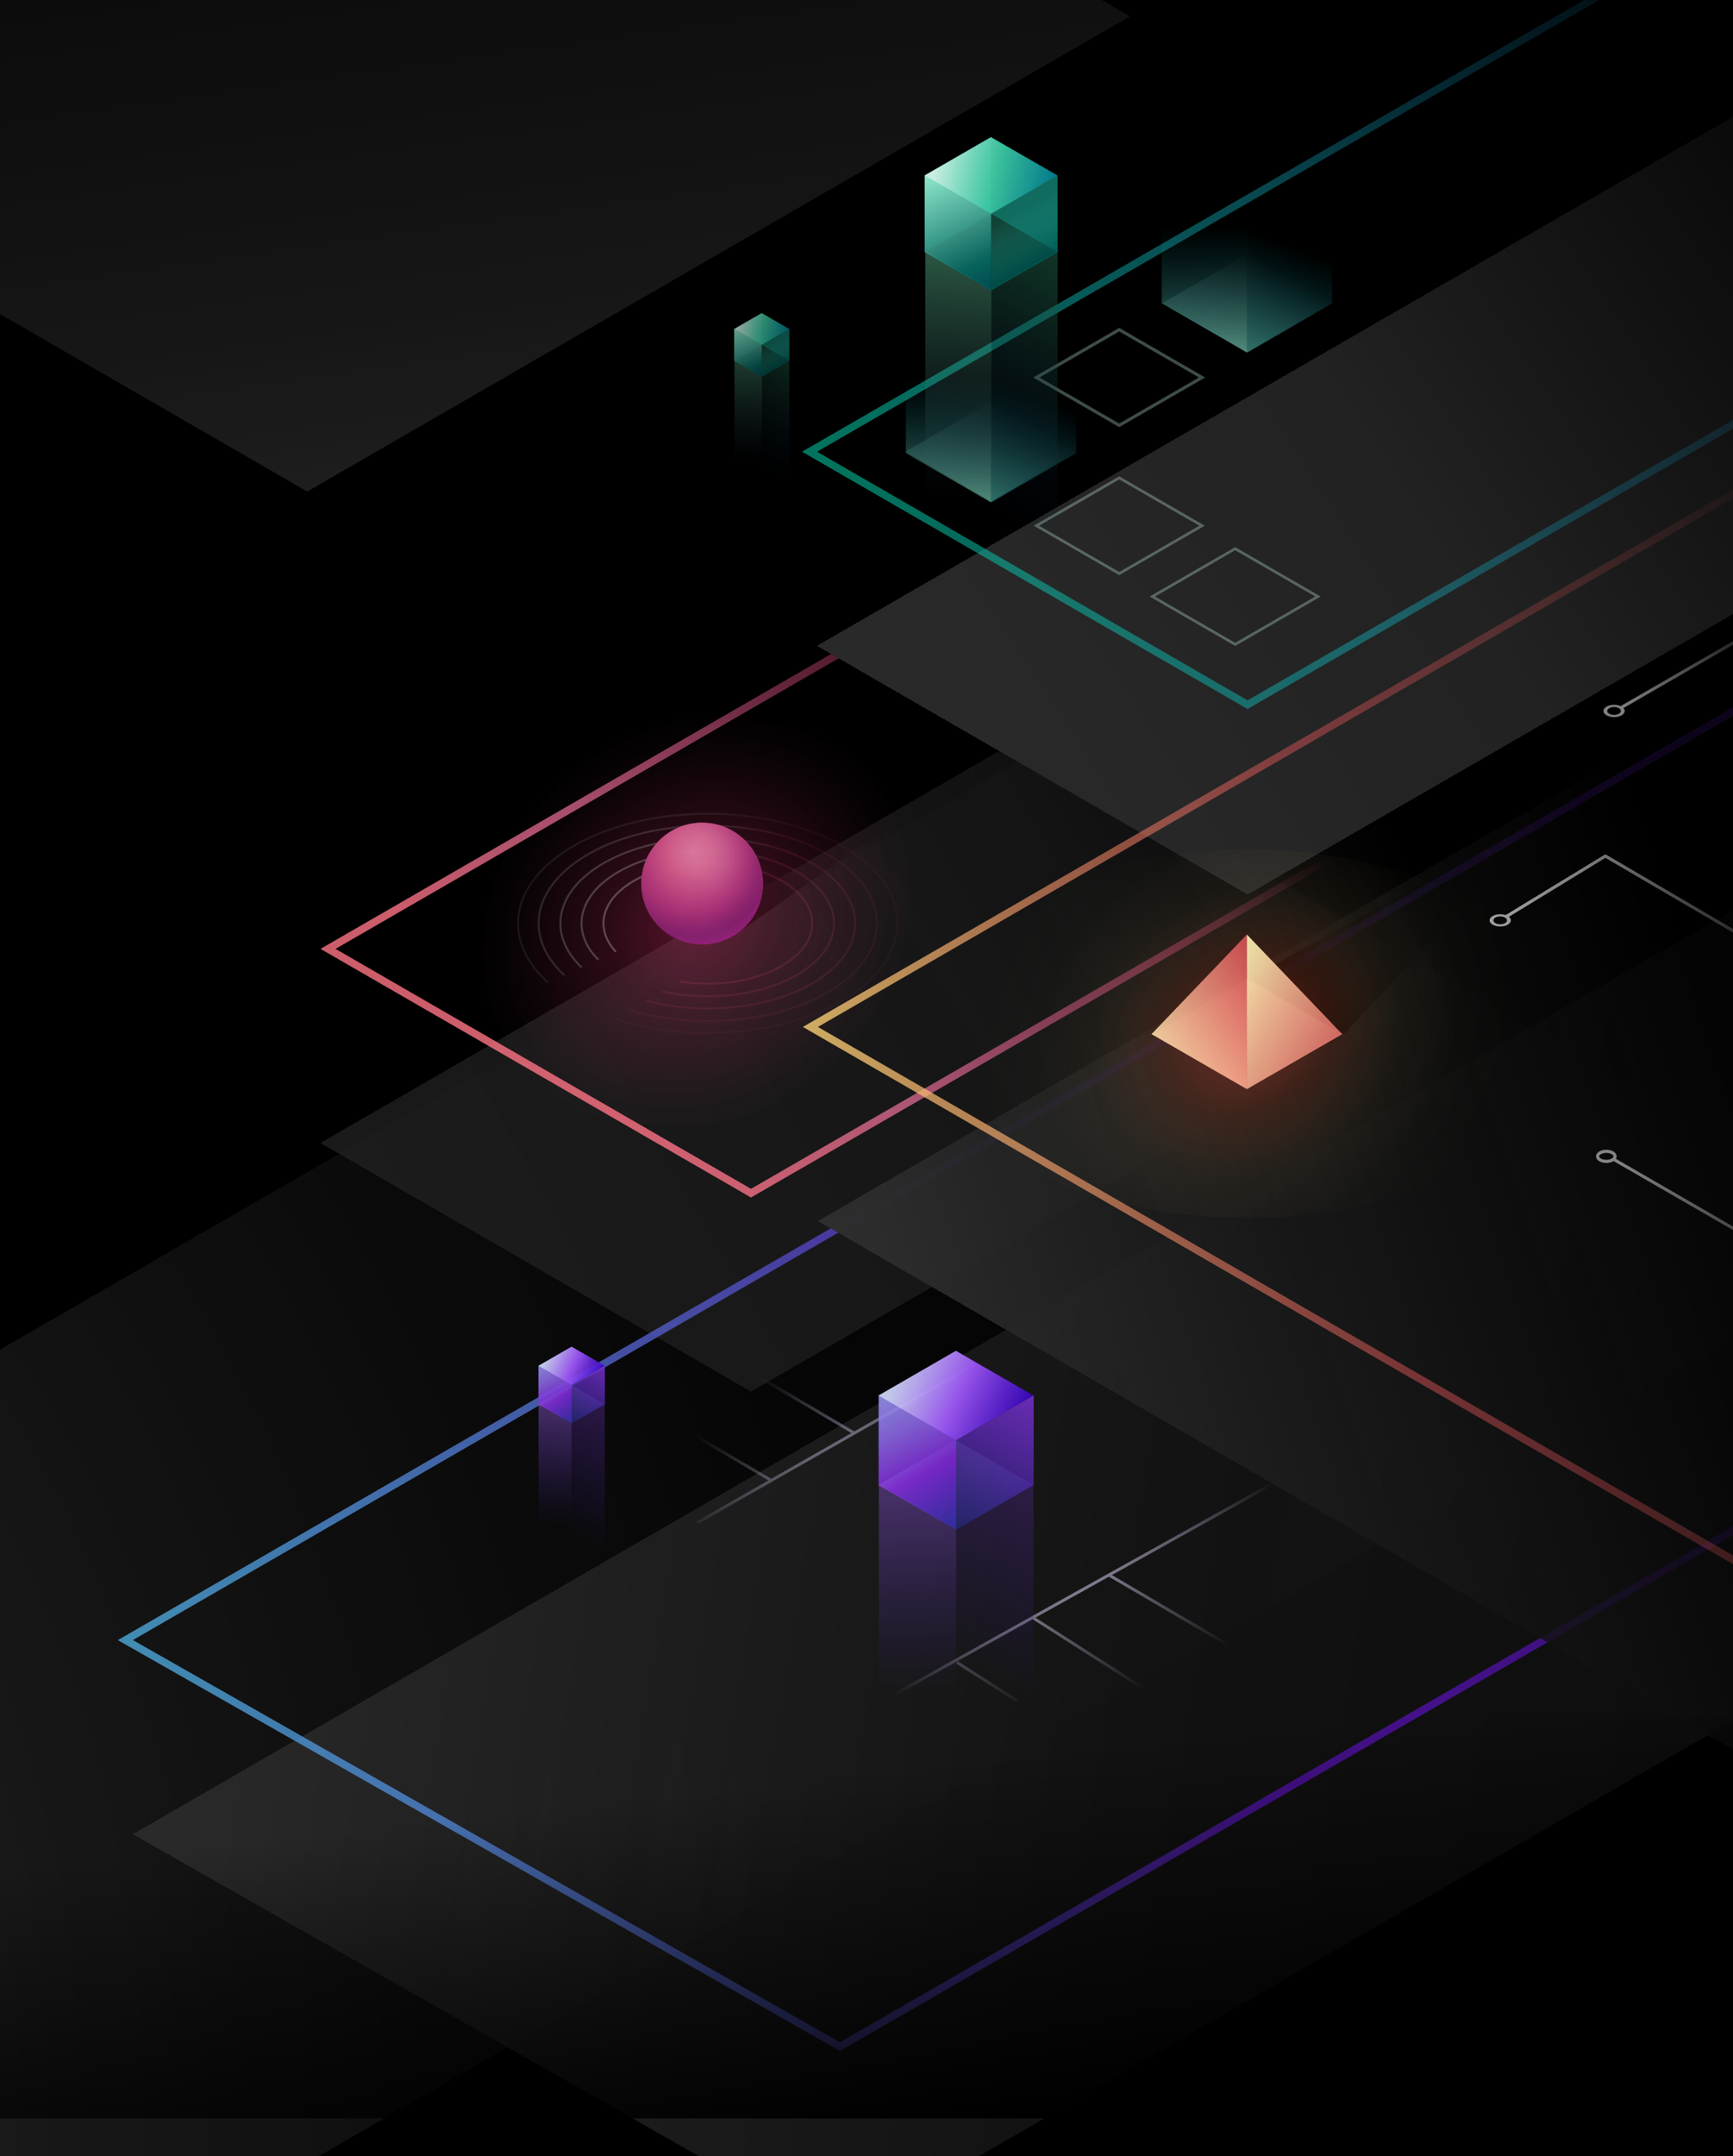 <svg width="320" height="398" viewBox="0 0 320 398" fill="none" xmlns="http://www.w3.org/2000/svg">
<g clip-path="url(#clip0_6989_26602)">
<rect width="320" height="398" fill="black"/>
<g clip-path="url(#clip1_6989_26602)">
<rect width="525.843" height="428" transform="translate(-158)" fill="black"/>
<g opacity="0.8" filter="url(#filter0_b_6989_26602)">
<path d="M192.984 137.695L351.343 229.123L18.423 421.335L-139.936 329.906L192.984 137.695Z" fill="url(#paint0_radial_6989_26602)"/>
</g>
<g filter="url(#filter1_d_6989_26602)">
<path d="M282.901 45.987L59.18 175.142L138.672 221.033L362.394 91.878L282.901 45.987Z" fill="url(#paint1_linear_6989_26602)" shape-rendering="crispEdges"/>
</g>
<path d="M361.005 91.878L138.672 220.231L60.569 175.142L282.901 46.789L361.005 91.878Z" stroke="url(#paint2_linear_6989_26602)" stroke-opacity="0.8" stroke-width="1.389"/>
<g filter="url(#filter2_f_6989_26602)">
<path d="M135.849 172.436L175.05 144.74L155.897 146.533C145.81 150.822 119.098 162.778 119.098 162.778L135.849 172.436Z" fill="url(#paint3_linear_6989_26602)"/>
</g>
<g opacity="0.9">
<ellipse rx="15.08" ry="15.107" transform="matrix(-0.866 -0.5 -0.866 0.5 128.74 170.288)" fill="url(#paint4_radial_6989_26602)"/>
<path d="M82.719 143.716C57.256 158.417 57.219 182.231 82.637 196.906C108.055 211.581 149.302 211.56 174.765 196.859C200.227 182.158 200.264 158.344 174.846 143.669C149.428 128.994 108.182 129.015 82.719 143.716Z" fill="url(#paint5_radial_6989_26602)" fill-opacity="0.6"/>
<path opacity="0.2" fill-rule="evenodd" clip-rule="evenodd" d="M155.557 155.974C148.683 152.005 139.683 150.026 130.695 150.026C121.706 150.026 112.708 152.005 105.833 155.974C98.959 159.942 95.481 165.168 95.481 170.432C95.481 174.276 97.334 178.1 101.011 181.428C101.066 181.477 101.145 181.49 101.211 181.459C101.331 181.404 101.355 181.244 101.257 181.156C97.639 177.881 95.846 174.146 95.846 170.432C95.846 165.346 99.209 160.222 106.014 156.292C112.82 152.363 121.752 150.393 130.693 150.393C139.634 150.393 148.566 152.363 155.371 156.292C162.177 160.222 165.54 165.346 165.54 170.432C165.54 175.518 162.179 180.643 155.371 184.573C148.566 188.502 139.634 190.471 130.693 190.471C124.82 190.471 118.954 189.622 113.689 187.926L113.259 188.173C118.647 189.951 124.672 190.839 130.693 190.839C139.682 190.839 148.679 188.86 155.555 184.891C162.429 180.922 165.907 175.697 165.907 170.432C165.907 165.168 162.429 159.941 155.555 155.974H155.557Z" fill="url(#paint6_linear_6989_26602)"/>
<path opacity="0.35" fill-rule="evenodd" clip-rule="evenodd" d="M104.199 180.092C104.131 180.123 104.05 180.11 103.995 180.059C100.853 177.134 99.268 173.793 99.268 170.432C99.268 165.729 102.377 161.062 108.51 157.521C114.645 153.978 122.673 152.214 130.691 152.214C138.71 152.214 146.739 153.98 152.875 157.521C159.008 161.062 162.117 165.729 162.117 170.432C162.117 175.136 159.008 179.803 152.875 183.344C146.739 186.885 138.712 188.651 130.691 188.651C125.664 188.651 120.631 187.956 116.065 186.565L116.504 186.313C120.942 187.625 125.815 188.283 130.691 188.283C138.662 188.283 146.624 186.526 152.691 183.024C158.758 179.522 161.749 174.958 161.749 170.431C161.749 165.903 158.758 161.339 152.691 157.837C146.625 154.335 138.664 152.578 130.691 152.578C122.719 152.578 114.759 154.335 108.694 157.837C102.626 161.339 99.635 165.903 99.635 170.431C99.635 173.664 101.162 176.919 104.245 179.789C104.341 179.879 104.317 180.035 104.197 180.09L104.199 180.092Z" fill="url(#paint7_linear_6989_26602)"/>
<path opacity="0.5" fill-rule="evenodd" clip-rule="evenodd" d="M107.38 178.636C107.31 178.668 107.229 178.653 107.174 178.602C104.598 176.106 103.295 173.279 103.295 170.432C103.295 166.324 106.011 162.252 111.358 159.165C116.706 156.078 123.703 154.539 130.693 154.539C137.682 154.539 144.679 156.077 150.026 159.165C155.373 162.252 158.089 166.324 158.089 170.432C158.089 174.541 155.373 178.613 150.026 181.699C144.677 184.786 137.681 186.326 130.693 186.326C126.726 186.326 122.757 185.83 119.088 184.838L119.541 184.579C123.075 185.499 126.882 185.959 130.693 185.959C137.633 185.959 144.564 184.43 149.842 181.382C155.123 178.333 157.721 174.364 157.721 170.432C157.721 166.5 155.123 162.531 149.842 159.483C144.564 156.435 137.633 154.906 130.693 154.906C123.753 154.906 116.822 156.435 111.541 159.483C106.261 162.531 103.662 166.5 103.662 170.432C103.662 173.155 104.908 175.897 107.429 178.337C107.523 178.427 107.497 178.581 107.38 178.635V178.636Z" fill="url(#paint8_linear_6989_26602)"/>
<path opacity="0.6" fill-rule="evenodd" clip-rule="evenodd" d="M110.47 177.222C110.4 177.255 110.315 177.238 110.26 177.183C108.226 175.107 107.195 172.779 107.195 170.432C107.195 166.899 109.529 163.404 114.115 160.756C118.701 158.109 124.7 156.789 130.69 156.789C136.681 156.789 142.68 158.109 147.266 160.756C151.85 163.404 154.186 166.899 154.186 170.432C154.186 173.966 151.852 177.46 147.266 180.106C142.68 182.754 136.681 184.073 130.69 184.073C127.765 184.073 124.836 183.759 122.073 183.129L122.547 182.857C125.165 183.423 127.927 183.706 130.69 183.706C136.633 183.706 142.564 182.398 147.082 179.789C151.6 177.179 153.818 173.787 153.818 170.432C153.818 167.077 151.6 163.683 147.082 161.076C142.564 158.469 136.633 157.159 130.69 157.159C124.748 157.159 118.817 158.467 114.299 161.076C109.781 163.685 107.563 167.077 107.563 170.432C107.563 172.661 108.54 174.906 110.521 176.926C110.611 177.018 110.584 177.168 110.468 177.222H110.47Z" fill="url(#paint9_linear_6989_26602)"/>
<path opacity="0.7" fill-rule="evenodd" clip-rule="evenodd" d="M113.694 175.748C113.62 175.781 113.534 175.763 113.479 175.704C112 174.069 111.248 172.257 111.248 170.432C111.248 167.496 113.188 164.599 116.984 162.407C120.781 160.214 125.747 159.123 130.703 159.123C135.658 159.123 140.623 160.214 144.421 162.407C148.217 164.599 150.157 167.496 150.157 170.432C150.157 173.369 148.217 176.266 144.421 178.458C140.623 180.65 135.658 181.742 130.703 181.742C128.876 181.742 127.048 181.593 125.279 181.297L125.788 181.007C127.395 181.251 129.049 181.374 130.703 181.374C135.61 181.374 140.509 180.292 144.237 178.14C147.967 175.987 149.79 173.192 149.79 170.432C149.79 167.673 147.967 164.878 144.237 162.724C140.509 160.573 135.61 159.491 130.703 159.491C125.795 159.491 120.896 160.573 117.168 162.724C113.438 164.878 111.616 167.673 111.616 170.432C111.616 172.147 112.321 173.878 113.751 175.458C113.833 175.55 113.806 175.697 113.694 175.748V175.748Z" fill="url(#paint10_linear_6989_26602)"/>
<path d="M118.422 163.087C118.422 169.288 123.449 174.315 129.65 174.315C135.851 174.315 140.878 169.288 140.878 163.087C140.878 156.887 135.851 151.86 129.65 151.86C123.449 151.86 118.422 156.887 118.422 163.087Z" fill="url(#paint11_radial_6989_26602)"/>
<path d="M118.422 163.087C118.422 169.288 123.449 174.315 129.65 174.315C135.851 174.315 140.878 169.288 140.878 163.087C140.878 156.887 135.851 151.86 129.65 151.86C123.449 151.86 118.422 156.887 118.422 163.087Z" fill="url(#paint12_radial_6989_26602)" fill-opacity="0.5"/>
<path d="M118.422 163.087C118.422 169.288 123.449 174.315 129.65 174.315C135.851 174.315 140.878 169.288 140.878 163.087C140.878 156.887 135.851 151.86 129.65 151.86C123.449 151.86 118.422 156.887 118.422 163.087Z" fill="url(#paint13_radial_6989_26602)"/>
<path d="M118.422 163.087C118.422 169.288 123.449 174.315 129.65 174.315C135.851 174.315 140.878 169.288 140.878 163.087C140.878 156.887 135.851 151.86 129.65 151.86C123.449 151.86 118.422 156.887 118.422 163.087Z" fill="url(#paint14_radial_6989_26602)" fill-opacity="0.5"/>
<path d="M118.422 163.087C118.422 169.288 123.449 174.315 129.649 174.315C135.85 174.315 140.877 169.288 140.877 163.087C140.877 156.887 135.85 151.86 129.649 151.86C123.449 151.86 118.422 156.887 118.422 163.087Z" fill="url(#paint15_radial_6989_26602)" fill-opacity="0.8"/>
<path d="M118.422 163.087C118.422 169.288 123.449 174.315 129.649 174.315C135.85 174.315 140.877 169.288 140.877 163.087C140.877 156.887 135.85 151.86 129.649 151.86C123.449 151.86 118.422 156.887 118.422 163.087Z" fill="url(#paint16_radial_6989_26602)" fill-opacity="0.5"/>
<path d="M118.422 163.087C118.422 169.288 123.449 174.315 129.649 174.315C135.85 174.315 140.877 169.288 140.877 163.087C140.877 156.887 135.85 151.86 129.649 151.86C123.449 151.86 118.422 156.887 118.422 163.087Z" fill="url(#paint17_radial_6989_26602)" fill-opacity="0.8"/>
<path d="M118.422 163.087C118.422 169.288 123.449 174.315 129.649 174.315C135.85 174.315 140.877 169.288 140.877 163.087C140.877 156.887 135.85 151.86 129.649 151.86C123.449 151.86 118.422 156.887 118.422 163.087Z" fill="url(#paint18_radial_6989_26602)" fill-opacity="0.5"/>
</g>
<g filter="url(#filter3_d_6989_26602)">
<path d="M381.156 -49.569L150.867 83.377L230.36 129.268L460.649 -3.678L381.156 -49.569Z" fill="url(#paint19_linear_6989_26602)" shape-rendering="crispEdges"/>
</g>
<path d="M381.503 -50.17L381.156 -50.37L380.809 -50.17L150.52 82.776L149.478 83.377L150.52 83.978L230.013 129.869L230.36 130.07L230.707 129.869L460.996 -3.076L462.038 -3.678L460.996 -4.279L381.503 -50.17Z" stroke="url(#paint20_linear_6989_26602)" stroke-opacity="0.6" stroke-width="1.389"/>
<rect opacity="0.2" width="18.24" height="18.24" transform="matrix(0.866 -0.5 0.866 0.5 167.174 83.358)" fill="url(#paint21_linear_6989_26602)"/>
<rect opacity="0.3" x="0.501" width="17.661" height="17.661" transform="matrix(0.866 -0.5 0.866 0.5 190.936 97.287)" stroke="#D3FDEB" stroke-width="0.579"/>
<rect opacity="0.3" x="0.501" width="17.661" height="17.661" transform="matrix(0.866 -0.5 0.866 0.5 212.346 110.357)" stroke="#D3FDEB" stroke-width="0.579"/>
<path opacity="0.3" d="M191.37 69.679L206.666 60.849L221.961 69.679L206.666 78.509L191.37 69.679Z" stroke="#D3FDEB" stroke-width="0.579"/>
<rect opacity="0.2" width="18.24" height="18.24" transform="matrix(0.866 -0.5 0.866 0.5 214.564 56)" fill="url(#paint22_linear_6989_26602)"/>
<path d="M198.717 83.655L182.991 92.735L182.991 61.248L198.717 52.168L198.717 83.655Z" fill="url(#paint23_linear_6989_26602)" fill-opacity="0.65"/>
<path d="M167.266 83.655L182.991 92.735L182.991 49.321L167.266 40.242L167.266 83.655Z" fill="url(#paint24_linear_6989_26602)" fill-opacity="0.65"/>
<path d="M245.971 55.984L230.245 65.063L230.245 33.576L245.971 24.497L245.971 55.984Z" fill="url(#paint25_linear_6989_26602)" fill-opacity="0.65"/>
<path d="M214.52 55.984L230.245 65.063L230.245 21.65L214.52 12.57L214.52 55.984Z" fill="url(#paint26_linear_6989_26602)" fill-opacity="0.65"/>
<g opacity="0.8" filter="url(#filter4_b_6989_26602)">
<rect width="175.425" height="249.109" transform="matrix(-0.866 0.5 0.866 0.5 -7.076 -121.538)" fill="url(#paint27_radial_6989_26602)"/>
</g>
<path d="M183.066 53.408L195.279 46.357L195.279 121.876L183.066 128.926L183.066 53.408Z" fill="url(#paint28_linear_6989_26602)" fill-opacity="0.7"/>
<path d="M183.066 53.408L170.854 46.357L170.854 121.459L183.066 128.509L183.066 53.408Z" fill="url(#paint29_linear_6989_26602)" fill-opacity="0.65"/>
<path d="M170.742 32.377L183.009 25.294L183.009 39.459L170.742 46.542L170.742 32.377Z" fill="#00CCCC" fill-opacity="0.38"/>
<path d="M195.279 32.377L183.012 25.294L183.012 39.459L195.279 46.542L195.279 32.377Z" fill="#009A9A" fill-opacity="0.38"/>
<rect width="14.165" height="14.165" transform="matrix(-0.866 -0.5 0.866 -0.5 182.973 39.479)" fill="url(#paint30_linear_6989_26602)" fill-opacity="0.9"/>
<path d="M183.014 39.459L170.746 32.377L170.746 46.542L183.014 53.624L183.014 39.459Z" fill="url(#paint31_linear_6989_26602)" fill-opacity="0.9"/>
<path d="M183.01 39.456L195.277 32.373L195.277 46.538L183.01 53.621L183.01 39.456Z" fill="url(#paint32_linear_6989_26602)" fill-opacity="0.9"/>
<g opacity="0.7">
<path d="M140.68 69.438L145.741 66.516L145.741 97.815L140.68 100.738L140.68 69.438Z" fill="url(#paint33_linear_6989_26602)" fill-opacity="0.7"/>
<path d="M140.68 69.438L135.618 66.516L135.618 97.643L140.68 100.565L140.68 69.438Z" fill="url(#paint34_linear_6989_26602)" fill-opacity="0.65"/>
<path d="M135.574 60.721L140.659 57.786L140.659 63.657L135.574 66.592L135.574 60.721Z" fill="#00CCCC" fill-opacity="0.38"/>
<path d="M145.742 60.721L140.658 57.786L140.658 63.657L145.742 66.592L145.742 60.721Z" fill="#009A9A" fill-opacity="0.38"/>
<rect width="5.871" height="5.871" transform="matrix(-0.866 -0.5 0.866 -0.5 140.643 63.665)" fill="url(#paint35_linear_6989_26602)" fill-opacity="0.9"/>
<path d="M140.66 63.657L135.576 60.721L135.576 66.592L140.66 69.528L140.66 63.657Z" fill="url(#paint36_linear_6989_26602)" fill-opacity="0.9"/>
<path d="M140.658 63.655L145.743 60.72L145.743 66.591L140.658 69.526L140.658 63.655Z" fill="url(#paint37_linear_6989_26602)" fill-opacity="0.9"/>
</g>
<g filter="url(#filter5_d_6989_26602)">
<path d="M324.017 129.822L454.578 204.065L155.104 376.966L24.543 302.723L324.017 129.822Z" fill="url(#paint38_linear_6989_26602)" shape-rendering="crispEdges"/>
</g>
<path d="M324.36 129.218L324.014 129.022L323.67 129.221L24.196 302.122L23.146 302.728L24.2 303.327L154.761 377.57L155.107 377.767L155.451 377.568L454.925 204.666L455.975 204.06L454.921 203.461L324.36 129.218Z" stroke="url(#paint39_linear_6989_26602)" stroke-opacity="0.8" stroke-width="1.389"/>
<path d="M105.553 262.724L111.671 259.191L111.671 297.028L105.553 300.561L105.553 262.724Z" fill="url(#paint40_linear_6989_26602)" fill-opacity="0.7"/>
<path d="M105.553 262.724L99.434 259.191L99.434 296.819L105.553 300.352L105.553 262.724Z" fill="url(#paint41_linear_6989_26602)" fill-opacity="0.65"/>
<path d="M99.418 252.098L105.554 248.555L105.554 255.64L99.418 259.183L99.418 252.098Z" fill="#5A00CC" fill-opacity="0.38"/>
<path d="M111.691 252.098L105.556 248.555L105.556 255.64L111.691 259.183L111.691 252.098Z" fill="#56009A" fill-opacity="0.38"/>
<rect width="7.085" height="7.085" transform="matrix(-0.866 -0.5 0.866 -0.5 105.537 255.651)" fill="url(#paint42_linear_6989_26602)"/>
<rect width="7.085" height="7.085" transform="matrix(-0.866 -0.5 0.866 -0.5 105.537 262.717)" fill="url(#paint43_linear_6989_26602)" fill-opacity="0.9"/>
<path d="M105.557 255.641L99.421 252.098L99.421 259.183L105.557 262.726L105.557 255.641Z" fill="url(#paint44_linear_6989_26602)" fill-opacity="0.9"/>
<path d="M105.557 255.639L111.692 252.097L111.692 259.182L105.557 262.724L105.557 255.639Z" fill="url(#paint45_linear_6989_26602)" fill-opacity="0.9"/>
<g filter="url(#filter6_d_6989_26602)">
<path d="M341.24 79.73L538.115 193.396L347.902 303.215L151.027 189.549L341.24 79.73Z" fill="url(#paint46_linear_6989_26602)" shape-rendering="crispEdges"/>
</g>
<path d="M341.587 79.128L341.24 78.928L340.893 79.128L150.68 188.948L149.639 189.549L150.68 190.15L347.555 303.816L347.902 304.017L348.25 303.816L538.462 193.997L539.504 193.396L538.462 192.794L341.587 79.128Z" stroke="url(#paint47_linear_6989_26602)" stroke-opacity="0.8" stroke-width="1.389"/>
<g filter="url(#filter7_f_6989_26602)">
<path d="M276.777 160.079L248.255 190.799L230.7 180.677L212.451 190.799L230.433 180.523L230.7 180.677L264.245 162.071L276.777 160.079Z" fill="url(#paint48_linear_6989_26602)"/>
</g>
<path d="M188.731 166.762C165.699 180.06 165.666 201.6 188.658 214.875C211.649 228.149 248.959 228.13 271.991 214.832C295.024 201.534 295.057 179.993 272.065 166.719C249.074 153.445 211.764 153.464 188.731 166.762Z" fill="url(#paint49_radial_6989_26602)" fill-opacity="0.5"/>
<rect opacity="0.4" width="20.334" height="20.334" transform="matrix(-0.866 -0.5 0.866 -0.5 230.242 201.015)" fill="url(#paint50_linear_6989_26602)"/>
<g opacity="0.9">
<path fill-rule="evenodd" clip-rule="evenodd" d="M212.631 190.88L230.232 172.493V201.024L212.631 190.88Z" fill="url(#paint51_linear_6989_26602)"/>
<path fill-rule="evenodd" clip-rule="evenodd" d="M212.631 190.88L230.232 172.493V201.024L212.631 190.88Z" fill="url(#paint52_linear_6989_26602)" fill-opacity="0.1"/>
</g>
<g opacity="0.9">
<path fill-rule="evenodd" clip-rule="evenodd" d="M247.836 190.88L230.235 172.493V201.024L247.836 190.88Z" fill="url(#paint53_linear_6989_26602)"/>
<path fill-rule="evenodd" clip-rule="evenodd" d="M247.836 190.88L230.235 172.493V201.024L247.836 190.88Z" fill="url(#paint54_linear_6989_26602)" fill-opacity="0.1"/>
</g>
<path opacity="0.6" fill-rule="evenodd" clip-rule="evenodd" d="M142.427 272.937L101.209 248.761L100.93 249.236L141.875 273.252L128.606 280.816L128.878 281.295L179.97 252.169L179.698 251.691L157.75 264.203L133.592 249.961L133.313 250.436L157.199 264.517L142.427 272.937ZM204.759 291.028L191.203 298.583L214.387 313.398L214.078 313.855L190.657 298.887L158.504 316.806L158.236 316.325L249.053 265.712L249.321 266.193L205.318 290.717L244.117 313.46L243.839 313.935L204.759 291.028ZM187.809 314.273L176.535 307.069L176.844 306.612L188.117 313.817L187.809 314.273Z" fill="url(#paint55_radial_6989_26602)"/>
<g opacity="0.5">
<path d="M299.424 130.563L366.936 91.585" stroke="url(#paint56_linear_6989_26602)" stroke-width="0.579"/>
<circle r="1.316" transform="matrix(0.866 -0.5 0.866 0.5 298.037 131.227)" stroke="white" stroke-width="0.579"/>
</g>
<g opacity="0.5">
<path d="M297.938 213.975L365.449 252.953" stroke="url(#paint57_linear_6989_26602)" stroke-width="0.579"/>
<path d="M297.747 214.096C298.376 213.733 298.376 213.144 297.747 212.78C297.117 212.417 296.097 212.417 295.467 212.78C294.838 213.144 294.838 213.733 295.467 214.096C296.097 214.46 297.117 214.46 297.747 214.096Z" stroke="white" stroke-width="0.579"/>
</g>
<g opacity="0.6">
<path d="M366.402 198.951L296.437 158.006L278.006 169.254" stroke="url(#paint58_linear_6989_26602)" stroke-width="0.579"/>
<circle r="1.316" transform="matrix(0.866 -0.5 0.866 0.5 277.013 169.878)" stroke="white" stroke-width="0.579"/>
</g>
<path d="M176.555 282.363L190.832 274.121L190.832 362.407L176.555 370.65L176.555 282.363Z" fill="url(#paint59_linear_6989_26602)" fill-opacity="0.7"/>
<path d="M176.555 282.363L162.278 274.121L162.278 361.92L176.555 370.163L176.555 282.363Z" fill="url(#paint60_linear_6989_26602)" fill-opacity="0.65"/>
<path d="M162.232 257.573L176.549 249.307L176.549 265.839L162.232 274.105L162.232 257.573Z" fill="#5A00CC" fill-opacity="0.38"/>
<path d="M190.867 257.573L176.55 249.307L176.55 265.839L190.867 274.105L190.867 257.573Z" fill="#56009A" fill-opacity="0.38"/>
<rect width="16.532" height="16.532" transform="matrix(-0.866 -0.5 0.866 -0.5 176.506 265.862)" fill="url(#paint61_linear_6989_26602)"/>
<rect width="16.532" height="16.532" transform="matrix(-0.866 -0.5 0.866 -0.5 176.506 282.348)" fill="url(#paint62_linear_6989_26602)" fill-opacity="0.9"/>
<path d="M176.557 265.839L162.24 257.573L162.24 274.105L176.557 282.371L176.557 265.839Z" fill="url(#paint63_linear_6989_26602)" fill-opacity="0.9"/>
<path d="M176.549 265.835L190.866 257.569L190.866 274.101L176.549 282.367L176.549 265.835Z" fill="url(#paint64_linear_6989_26602)" fill-opacity="0.9"/>
</g>
<rect x="320" y="317" width="74" height="320" transform="rotate(90 320 317)" fill="url(#paint65_linear_6989_26602)"/>
</g>
<defs>
<filter id="filter0_b_6989_26602" x="-140.731" y="136.899" width="492.87" height="285.231" filterUnits="userSpaceOnUse" color-interpolation-filters="sRGB">
<feFlood flood-opacity="0" result="BackgroundImageFix"/>
<feGaussianBlur in="BackgroundImage" stdDeviation="0.398"/>
<feComposite in2="SourceAlpha" operator="in" result="effect1_backgroundBlur_6989_26602"/>
<feBlend mode="normal" in="SourceGraphic" in2="effect1_backgroundBlur_6989_26602" result="shape"/>
</filter>
<filter id="filter1_d_6989_26602" x="32.641" y="45.987" width="356.293" height="237.412" filterUnits="userSpaceOnUse" color-interpolation-filters="sRGB">
<feFlood flood-opacity="0" result="BackgroundImageFix"/>
<feColorMatrix in="SourceAlpha" type="matrix" values="0 0 0 0 0 0 0 0 0 0 0 0 0 0 0 0 0 0 127 0" result="hardAlpha"/>
<feOffset dy="35.827"/>
<feGaussianBlur stdDeviation="13.269"/>
<feComposite in2="hardAlpha" operator="out"/>
<feColorMatrix type="matrix" values="0 0 0 0 0 0 0 0 0 0 0 0 0 0 0 0 0 0 0.55 0"/>
<feBlend mode="normal" in2="BackgroundImageFix" result="effect1_dropShadow_6989_26602"/>
<feBlend mode="normal" in="SourceGraphic" in2="effect1_dropShadow_6989_26602" result="shape"/>
</filter>
<filter id="filter2_f_6989_26602" x="118.111" y="143.753" width="57.925" height="29.67" filterUnits="userSpaceOnUse" color-interpolation-filters="sRGB">
<feFlood flood-opacity="0" result="BackgroundImageFix"/>
<feBlend mode="normal" in="SourceGraphic" in2="BackgroundImageFix" result="shape"/>
<feGaussianBlur stdDeviation="0.493" result="effect1_foregroundBlur_6989_26602"/>
</filter>
<filter id="filter3_d_6989_26602" x="124.328" y="-49.569" width="362.859" height="241.203" filterUnits="userSpaceOnUse" color-interpolation-filters="sRGB">
<feFlood flood-opacity="0" result="BackgroundImageFix"/>
<feColorMatrix in="SourceAlpha" type="matrix" values="0 0 0 0 0 0 0 0 0 0 0 0 0 0 0 0 0 0 127 0" result="hardAlpha"/>
<feOffset dy="35.827"/>
<feGaussianBlur stdDeviation="13.269"/>
<feComposite in2="hardAlpha" operator="out"/>
<feColorMatrix type="matrix" values="0 0 0 0 0 0 0 0 0 0 0 0 0 0 0 0 0 0 0.55 0"/>
<feBlend mode="normal" in2="BackgroundImageFix" result="effect1_dropShadow_6989_26602"/>
<feBlend mode="normal" in="SourceGraphic" in2="effect1_dropShadow_6989_26602" result="shape"/>
</filter>
<filter id="filter4_b_6989_26602" x="-159.797" y="-122.333" width="369.257" height="213.844" filterUnits="userSpaceOnUse" color-interpolation-filters="sRGB">
<feFlood flood-opacity="0" result="BackgroundImageFix"/>
<feGaussianBlur in="BackgroundImage" stdDeviation="0.398"/>
<feComposite in2="SourceAlpha" operator="in" result="effect1_backgroundBlur_6989_26602"/>
<feBlend mode="normal" in="SourceGraphic" in2="effect1_backgroundBlur_6989_26602" result="shape"/>
</filter>
<filter id="filter5_d_6989_26602" x="24.543" y="129.822" width="430.035" height="282.971" filterUnits="userSpaceOnUse" color-interpolation-filters="sRGB">
<feFlood flood-opacity="0" result="BackgroundImageFix"/>
<feColorMatrix in="SourceAlpha" type="matrix" values="0 0 0 0 0 0 0 0 0 0 0 0 0 0 0 0 0 0 127 0" result="hardAlpha"/>
<feOffset dy="35.827"/>
<feComposite in2="hardAlpha" operator="out"/>
<feColorMatrix type="matrix" values="0 0 0 0 0 0 0 0 0 0 0 0 0 0 0 0 0 0 0.15 0"/>
<feBlend mode="normal" in2="BackgroundImageFix" result="effect1_dropShadow_6989_26602"/>
<feBlend mode="normal" in="SourceGraphic" in2="effect1_dropShadow_6989_26602" result="shape"/>
</filter>
<filter id="filter6_d_6989_26602" x="124.488" y="79.73" width="440.166" height="285.851" filterUnits="userSpaceOnUse" color-interpolation-filters="sRGB">
<feFlood flood-opacity="0" result="BackgroundImageFix"/>
<feColorMatrix in="SourceAlpha" type="matrix" values="0 0 0 0 0 0 0 0 0 0 0 0 0 0 0 0 0 0 127 0" result="hardAlpha"/>
<feOffset dy="35.827"/>
<feGaussianBlur stdDeviation="13.269"/>
<feComposite in2="hardAlpha" operator="out"/>
<feColorMatrix type="matrix" values="0 0 0 0 0 0 0 0 0 0 0 0 0 0 0 0 0 0 0.55 0"/>
<feBlend mode="normal" in2="BackgroundImageFix" result="effect1_dropShadow_6989_26602"/>
<feBlend mode="normal" in="SourceGraphic" in2="effect1_dropShadow_6989_26602" result="shape"/>
</filter>
<filter id="filter7_f_6989_26602" x="211.464" y="159.092" width="66.3" height="32.694" filterUnits="userSpaceOnUse" color-interpolation-filters="sRGB">
<feFlood flood-opacity="0" result="BackgroundImageFix"/>
<feBlend mode="normal" in="SourceGraphic" in2="BackgroundImageFix" result="shape"/>
<feGaussianBlur stdDeviation="0.493" result="effect1_foregroundBlur_6989_26602"/>
</filter>
<radialGradient id="paint0_radial_6989_26602" cx="0" cy="0" r="1" gradientUnits="userSpaceOnUse" gradientTransform="translate(-209.178 390.87) rotate(-32.533) scale(392.797 390.655)">
<stop stop-color="#484848" stop-opacity="0.88"/>
<stop offset="0.47" stop-color="#242424"/>
<stop offset="1" stop-color="#131313" stop-opacity="0.34"/>
</radialGradient>
<linearGradient id="paint1_linear_6989_26602" x1="232.9" y1="76.566" x2="46.695" y2="185.916" gradientUnits="userSpaceOnUse">
<stop stop-color="#313131" stop-opacity="0"/>
<stop offset="0.432" stop-color="#1C1C1C" stop-opacity="0.76"/>
<stop offset="1" stop-color="#1F1F1F" stop-opacity="0.86"/>
</linearGradient>
<linearGradient id="paint2_linear_6989_26602" x1="192.132" y1="111.343" x2="111.385" y2="203.045" gradientUnits="userSpaceOnUse">
<stop stop-color="#F4538E" stop-opacity="0"/>
<stop offset="0.255" stop-color="#F4538E" stop-opacity="0.42"/>
<stop offset="0.684" stop-color="#FB78A7" stop-opacity="0.805"/>
<stop offset="1" stop-color="#FF7485"/>
</linearGradient>
<linearGradient id="paint3_linear_6989_26602" x1="132.6" y1="160.711" x2="153.854" y2="139.59" gradientUnits="userSpaceOnUse">
<stop/>
<stop offset="0.349" stop-opacity="0.37"/>
<stop offset="0.542" stop-opacity="0.23"/>
<stop offset="0.766" stop-opacity="0.12"/>
<stop offset="1" stop-opacity="0"/>
</linearGradient>
<radialGradient id="paint4_radial_6989_26602" cx="0" cy="0" r="1" gradientUnits="userSpaceOnUse" gradientTransform="translate(15.08 15.134) rotate(94.934) scale(19.101 17.372)">
<stop stop-opacity="0.8"/>
<stop offset="0.365" stop-opacity="0.4"/>
<stop offset="0.844" stop-opacity="0"/>
</radialGradient>
<radialGradient id="paint5_radial_6989_26602" cx="0" cy="0" r="1" gradientUnits="userSpaceOnUse" gradientTransform="translate(128.66 170.334) rotate(141.935) scale(57.109 49.197)">
<stop stop-color="#CA3066" stop-opacity="0.8"/>
<stop offset="0.295" stop-color="#CA3066" stop-opacity="0.4"/>
<stop offset="0.599" stop-color="#D63F75" stop-opacity="0.095"/>
<stop offset="0.754" stop-color="#DC477D" stop-opacity="0"/>
</radialGradient>
<linearGradient id="paint6_linear_6989_26602" x1="118.529" y1="159.325" x2="131.178" y2="170.873" gradientUnits="userSpaceOnUse">
<stop stop-color="white" stop-opacity="0.4"/>
<stop offset="1" stop-color="#DC477D" stop-opacity="0.26"/>
</linearGradient>
<linearGradient id="paint7_linear_6989_26602" x1="119.836" y1="160.52" x2="131.125" y2="170.826" gradientUnits="userSpaceOnUse">
<stop stop-color="white" stop-opacity="0.4"/>
<stop offset="1" stop-color="#DC477D" stop-opacity="0.26"/>
</linearGradient>
<linearGradient id="paint8_linear_6989_26602" x1="121.228" y1="161.785" x2="131.071" y2="170.772" gradientUnits="userSpaceOnUse">
<stop stop-color="white" stop-opacity="0.4"/>
<stop offset="1" stop-color="#DC477D" stop-opacity="0.26"/>
</linearGradient>
<linearGradient id="paint9_linear_6989_26602" x1="122.578" y1="163.009" x2="131.021" y2="170.719" gradientUnits="userSpaceOnUse">
<stop stop-color="white" stop-opacity="0.4"/>
<stop offset="1" stop-color="#DC477D" stop-opacity="0.26"/>
</linearGradient>
<linearGradient id="paint10_linear_6989_26602" x1="123.994" y1="164.272" x2="130.988" y2="170.657" gradientUnits="userSpaceOnUse">
<stop stop-color="white" stop-opacity="0.4"/>
<stop offset="1" stop-color="#DC477D" stop-opacity="0.26"/>
</linearGradient>
<radialGradient id="paint11_radial_6989_26602" cx="0" cy="0" r="1" gradientUnits="userSpaceOnUse" gradientTransform="translate(131.463 157.454) rotate(96.139) scale(16.958 16.958)">
<stop offset="0.135" stop-color="#DC477D" stop-opacity="0.4"/>
<stop offset="0.748" stop-color="#8A143F"/>
</radialGradient>
<radialGradient id="paint12_radial_6989_26602" cx="0" cy="0" r="1" gradientUnits="userSpaceOnUse" gradientTransform="translate(131.309 157.454) rotate(100.133) scale(9.211)">
<stop stop-color="#F98DB4"/>
<stop offset="0.969" stop-color="#DC477D" stop-opacity="0"/>
</radialGradient>
<radialGradient id="paint13_radial_6989_26602" cx="0" cy="0" r="1" gradientUnits="userSpaceOnUse" gradientTransform="translate(131.617 158.882) rotate(96.633) scale(16.702 16.703)">
<stop stop-color="#DC477D" stop-opacity="0"/>
<stop offset="0.391" stop-color="#CA3066" stop-opacity="0"/>
<stop offset="0.734" stop-color="#64112F"/>
<stop offset="0.844" stop-color="#500B24"/>
<stop offset="0.969" stop-color="#6C0E30" stop-opacity="0.17"/>
</radialGradient>
<radialGradient id="paint14_radial_6989_26602" cx="0" cy="0" r="1" gradientUnits="userSpaceOnUse" gradientTransform="translate(131.772 157.3) rotate(97.109) scale(17.147 17.147)">
<stop offset="0.219" stop-color="#D1EBFF"/>
<stop offset="1" stop-color="#CA3066"/>
</radialGradient>
<radialGradient id="paint15_radial_6989_26602" cx="0" cy="0" r="1" gradientUnits="userSpaceOnUse" gradientTransform="translate(127.835 157.454) rotate(83.861) scale(16.958)">
<stop offset="0.135" stop-color="#DC477D" stop-opacity="0.4"/>
<stop offset="0.748" stop-color="#8A143F"/>
</radialGradient>
<radialGradient id="paint16_radial_6989_26602" cx="0" cy="0" r="1" gradientUnits="userSpaceOnUse" gradientTransform="translate(127.989 157.454) rotate(79.867) scale(9.211)">
<stop stop-color="#F9BFD4"/>
<stop offset="0.969" stop-color="#DC477D" stop-opacity="0"/>
</radialGradient>
<radialGradient id="paint17_radial_6989_26602" cx="0" cy="0" r="1" gradientUnits="userSpaceOnUse" gradientTransform="translate(127.681 158.882) rotate(83.368) scale(16.702)">
<stop stop-color="#DC477D" stop-opacity="0"/>
<stop offset="0.391" stop-color="#CA3066" stop-opacity="0"/>
<stop offset="0.734" stop-color="#64112F"/>
<stop offset="0.844" stop-color="#500B24"/>
<stop offset="0.969" stop-color="#6C0E30" stop-opacity="0.17"/>
</radialGradient>
<radialGradient id="paint18_radial_6989_26602" cx="0" cy="0" r="1" gradientUnits="userSpaceOnUse" gradientTransform="translate(127.526 157.3) rotate(82.891) scale(17.147)">
<stop offset="0.219" stop-color="#FE689E"/>
<stop offset="1" stop-color="#BE30CA"/>
</radialGradient>
<linearGradient id="paint19_linear_6989_26602" x1="181.504" y1="106.379" x2="371.774" y2="-17.998" gradientUnits="userSpaceOnUse">
<stop stop-color="#292929"/>
<stop offset="0.418" stop-color="#262626" stop-opacity="0.88"/>
<stop offset="1" stop-color="#1F1F1F" stop-opacity="0"/>
</linearGradient>
<linearGradient id="paint20_linear_6989_26602" x1="333.535" y1="11.629" x2="137.014" y2="91.204" gradientUnits="userSpaceOnUse">
<stop stop-color="#147DC2" stop-opacity="0"/>
<stop offset="0.505" stop-color="#14B3C2" stop-opacity="0.7"/>
<stop offset="1" stop-color="#01CE9D"/>
</linearGradient>
<linearGradient id="paint21_linear_6989_26602" x1="-0.003" y1="9.119" x2="18.241" y2="9.119" gradientUnits="userSpaceOnUse">
<stop stop-color="#59F5FF" stop-opacity="0.62"/>
<stop offset="0" stop-color="#BBFBFF" stop-opacity="0.62"/>
<stop offset="1" stop-color="#B8FFE1" stop-opacity="0.02"/>
</linearGradient>
<linearGradient id="paint22_linear_6989_26602" x1="-0.003" y1="9.119" x2="18.241" y2="9.119" gradientUnits="userSpaceOnUse">
<stop stop-color="#59F5FF" stop-opacity="0.62"/>
<stop offset="0" stop-color="#BBFBFF" stop-opacity="0.62"/>
<stop offset="1" stop-color="#B8FFE1" stop-opacity="0.02"/>
</linearGradient>
<linearGradient id="paint23_linear_6989_26602" x1="188.352" y1="98.953" x2="197.135" y2="75.264" gradientUnits="userSpaceOnUse">
<stop stop-color="#56C0A7"/>
<stop offset="1" stop-color="#008196" stop-opacity="0"/>
</linearGradient>
<linearGradient id="paint24_linear_6989_26602" x1="175.841" y1="97.698" x2="175.596" y2="69.473" gradientUnits="userSpaceOnUse">
<stop stop-color="#9EFED5"/>
<stop offset="1" stop-color="#008196" stop-opacity="0"/>
</linearGradient>
<linearGradient id="paint25_linear_6989_26602" x1="235.606" y1="71.281" x2="244.389" y2="47.593" gradientUnits="userSpaceOnUse">
<stop stop-color="#56C0A7"/>
<stop offset="1" stop-color="#008196" stop-opacity="0"/>
</linearGradient>
<linearGradient id="paint26_linear_6989_26602" x1="223.095" y1="70.027" x2="222.85" y2="41.801" gradientUnits="userSpaceOnUse">
<stop stop-color="#9EFED5"/>
<stop offset="1" stop-color="#008196" stop-opacity="0"/>
</linearGradient>
<radialGradient id="paint27_radial_6989_26602" cx="0" cy="0" r="1" gradientUnits="userSpaceOnUse" gradientTransform="translate(231.816 342.369) rotate(-121.364) scale(327.625 2329.1)">
<stop stop-color="#484848" stop-opacity="0.88"/>
<stop offset="0.47" stop-color="#242424" stop-opacity="0.76"/>
<stop offset="1" stop-color="#131313" stop-opacity="0.34"/>
</radialGradient>
<linearGradient id="paint28_linear_6989_26602" x1="188.115" y1="26.031" x2="158.263" y2="81.207" gradientUnits="userSpaceOnUse">
<stop stop-color="#2A7D4C"/>
<stop offset="1" stop-color="#04183E" stop-opacity="0"/>
</linearGradient>
<linearGradient id="paint29_linear_6989_26602" x1="181.683" y1="31.991" x2="177.379" y2="91.114" gradientUnits="userSpaceOnUse">
<stop stop-color="#65D592"/>
<stop offset="1" stop-color="#31526A" stop-opacity="0"/>
</linearGradient>
<linearGradient id="paint30_linear_6989_26602" x1="14.138" y1="2.301" x2="-0.474" y2="13.55" gradientUnits="userSpaceOnUse">
<stop stop-color="#DFFFF1"/>
<stop offset="0.5" stop-color="#4DECBC" stop-opacity="0.83"/>
<stop offset="0.987" stop-color="#0694AB" stop-opacity="0.8"/>
</linearGradient>
<linearGradient id="paint31_linear_6989_26602" x1="170.746" y1="31.818" x2="181.147" y2="54.273" gradientUnits="userSpaceOnUse">
<stop stop-color="#A5FFDE" stop-opacity="0.99"/>
<stop offset="0.781" stop-color="#086E67" stop-opacity="0.998"/>
<stop offset="1" stop-color="#005459"/>
</linearGradient>
<linearGradient id="paint32_linear_6989_26602" x1="189.143" y1="38.21" x2="193.89" y2="46.817" gradientUnits="userSpaceOnUse">
<stop stop-color="#3DEBC1" stop-opacity="0.31"/>
<stop offset="1" stop-color="#016862" stop-opacity="0.81"/>
</linearGradient>
<linearGradient id="paint33_linear_6989_26602" x1="142.772" y1="58.091" x2="130.4" y2="80.96" gradientUnits="userSpaceOnUse">
<stop stop-color="#2A7D4C"/>
<stop offset="1" stop-color="#04183E" stop-opacity="0"/>
</linearGradient>
<linearGradient id="paint34_linear_6989_26602" x1="140.106" y1="60.561" x2="138.322" y2="85.066" gradientUnits="userSpaceOnUse">
<stop stop-color="#65D592"/>
<stop offset="1" stop-color="#31526A" stop-opacity="0"/>
</linearGradient>
<linearGradient id="paint35_linear_6989_26602" x1="5.86" y1="0.954" x2="-0.196" y2="5.616" gradientUnits="userSpaceOnUse">
<stop stop-color="#DFFFF1"/>
<stop offset="0.5" stop-color="#4DECBC" stop-opacity="0.83"/>
<stop offset="0.987" stop-color="#0694AB" stop-opacity="0.8"/>
</linearGradient>
<linearGradient id="paint36_linear_6989_26602" x1="135.576" y1="60.49" x2="139.887" y2="69.796" gradientUnits="userSpaceOnUse">
<stop stop-color="#A5FFDE" stop-opacity="0.99"/>
<stop offset="0.781" stop-color="#086E67" stop-opacity="0.998"/>
<stop offset="1" stop-color="#005459"/>
</linearGradient>
<linearGradient id="paint37_linear_6989_26602" x1="143.2" y1="63.139" x2="145.168" y2="66.706" gradientUnits="userSpaceOnUse">
<stop stop-color="#3DEBC1" stop-opacity="0.31"/>
<stop offset="1" stop-color="#016862" stop-opacity="0.81"/>
</linearGradient>
<linearGradient id="paint38_linear_6989_26602" x1="-0.417" y1="307.812" x2="481.081" y2="390.867" gradientUnits="userSpaceOnUse">
<stop stop-color="#2D2D2D"/>
<stop offset="0.418" stop-color="#181818" stop-opacity="0.74"/>
<stop offset="1" stop-color="#1F1F1F" stop-opacity="0.13"/>
</linearGradient>
<linearGradient id="paint39_linear_6989_26602" x1="502.511" y1="230.011" x2="21.276" y2="306.712" gradientUnits="userSpaceOnUse">
<stop stop-color="#171234"/>
<stop offset="0.568" stop-color="#5811B5"/>
<stop offset="1" stop-color="#4CACDA"/>
</linearGradient>
<linearGradient id="paint40_linear_6989_26602" x1="108.082" y1="249.007" x2="93.125" y2="276.652" gradientUnits="userSpaceOnUse">
<stop stop-color="#532A7D"/>
<stop offset="1" stop-color="#33197C" stop-opacity="0"/>
</linearGradient>
<linearGradient id="paint41_linear_6989_26602" x1="104.86" y1="251.993" x2="102.703" y2="281.616" gradientUnits="userSpaceOnUse">
<stop stop-color="#9C65D5"/>
<stop offset="1" stop-color="#522AC2" stop-opacity="0"/>
</linearGradient>
<linearGradient id="paint42_linear_6989_26602" x1="7.382" y1="1.546" x2="-0.466" y2="6.145" gradientUnits="userSpaceOnUse">
<stop stop-color="#DAEBFF" stop-opacity="0.86"/>
<stop offset="0.5" stop-color="#A35BFF" stop-opacity="0.88"/>
<stop offset="0.987" stop-color="#3A07CD" stop-opacity="0.8"/>
</linearGradient>
<linearGradient id="paint43_linear_6989_26602" x1="7.926" y1="-0.207" x2="-0.973" y2="6.881" gradientUnits="userSpaceOnUse">
<stop stop-color="#D1DBFF"/>
<stop offset="0.479" stop-color="#A975FF" stop-opacity="0.45"/>
<stop offset="0.987" stop-color="#552ACE" stop-opacity="0.65"/>
</linearGradient>
<linearGradient id="paint44_linear_6989_26602" x1="99.421" y1="251.819" x2="105.243" y2="262.726" gradientUnits="userSpaceOnUse">
<stop stop-color="#A5B3FF" stop-opacity="0.84"/>
<stop offset="0.596" stop-color="#7622CA" stop-opacity="0.998"/>
<stop offset="1" stop-color="#2E2C9F"/>
</linearGradient>
<linearGradient id="paint45_linear_6989_26602" x1="111.902" y1="252.097" x2="105.557" y2="262.939" gradientUnits="userSpaceOnUse">
<stop stop-color="#863BE7" stop-opacity="0.76"/>
<stop offset="1" stop-color="#0F1B5C" stop-opacity="0.81"/>
</linearGradient>
<linearGradient id="paint46_linear_6989_26602" x1="147.971" y1="205.576" x2="316.113" y2="149.743" gradientUnits="userSpaceOnUse">
<stop stop-color="#313131"/>
<stop offset="1" stop-opacity="0.74"/>
</linearGradient>
<linearGradient id="paint47_linear_6989_26602" x1="342.026" y1="137.35" x2="142.577" y2="181.535" gradientUnits="userSpaceOnUse">
<stop stop-color="#EC585D" stop-opacity="0"/>
<stop offset="0.505" stop-color="#EC585D" stop-opacity="0.57"/>
<stop offset="1" stop-color="#FFD976"/>
</linearGradient>
<linearGradient id="paint48_linear_6989_26602" x1="231.718" y1="182.771" x2="267.411" y2="155.854" gradientUnits="userSpaceOnUse">
<stop/>
<stop offset="0.349" stop-opacity="0.37"/>
<stop offset="0.542" stop-opacity="0.23"/>
<stop offset="0.766" stop-opacity="0.12"/>
<stop offset="1" stop-opacity="0"/>
</linearGradient>
<radialGradient id="paint49_radial_6989_26602" cx="0" cy="0" r="1" gradientUnits="userSpaceOnUse" gradientTransform="translate(230.287 190.84) rotate(142.55) scale(54.732 47.15)">
<stop stop-color="#F73F3F" stop-opacity="0.8"/>
<stop offset="0.295" stop-color="#FF6635" stop-opacity="0.33"/>
<stop offset="0.521" stop-color="#FFC06D" stop-opacity="0.12"/>
<stop offset="0.745" stop-color="#FFE974" stop-opacity="0.02"/>
<stop offset="0.953" stop-color="#FFDF38" stop-opacity="0"/>
</radialGradient>
<linearGradient id="paint50_linear_6989_26602" x1="0" y1="20.334" x2="22.142" y2="2.209" gradientUnits="userSpaceOnUse">
<stop stop-color="#FFF4D4"/>
<stop offset="1" stop-color="#EC585D"/>
</linearGradient>
<linearGradient id="paint51_linear_6989_26602" x1="212.631" y1="201.024" x2="237.733" y2="187.856" gradientUnits="userSpaceOnUse">
<stop stop-color="#FFF6B7"/>
<stop offset="1" stop-color="#EC585D"/>
</linearGradient>
<linearGradient id="paint52_linear_6989_26602" x1="229.263" y1="169.787" x2="221.409" y2="198.332" gradientUnits="userSpaceOnUse">
<stop/>
<stop offset="1" stop-opacity="0"/>
</linearGradient>
<linearGradient id="paint53_linear_6989_26602" x1="247.836" y1="201.024" x2="222.734" y2="187.856" gradientUnits="userSpaceOnUse">
<stop stop-color="#EC585D"/>
<stop offset="1" stop-color="#FFF6B7"/>
</linearGradient>
<linearGradient id="paint54_linear_6989_26602" x1="249.128" y1="189.884" x2="230.252" y2="177.245" gradientUnits="userSpaceOnUse">
<stop/>
<stop offset="1" stop-opacity="0"/>
</linearGradient>
<radialGradient id="paint55_radial_6989_26602" cx="0" cy="0" r="1" gradientUnits="userSpaceOnUse" gradientTransform="translate(181.096 280.664) rotate(5.461) scale(56.764 34.705)">
<stop offset="0.375" stop-color="#EADDFF"/>
<stop offset="1" stop-color="#E3D2FF" stop-opacity="0"/>
</radialGradient>
<linearGradient id="paint56_linear_6989_26602" x1="299.424" y1="130.563" x2="328.605" y2="113.366" gradientUnits="userSpaceOnUse">
<stop stop-color="white"/>
<stop offset="1" stop-color="white" stop-opacity="0"/>
</linearGradient>
<linearGradient id="paint57_linear_6989_26602" x1="297.938" y1="213.975" x2="343.565" y2="240.162" gradientUnits="userSpaceOnUse">
<stop stop-color="white"/>
<stop offset="1" stop-color="white" stop-opacity="0"/>
</linearGradient>
<linearGradient id="paint58_linear_6989_26602" x1="279.42" y1="168.57" x2="334.402" y2="179.475" gradientUnits="userSpaceOnUse">
<stop stop-color="white"/>
<stop offset="1" stop-color="white" stop-opacity="0"/>
</linearGradient>
<linearGradient id="paint59_linear_6989_26602" x1="182.457" y1="250.358" x2="158.913" y2="297.98" gradientUnits="userSpaceOnUse">
<stop stop-color="#532A7D"/>
<stop offset="1" stop-color="#33197C" stop-opacity="0"/>
</linearGradient>
<linearGradient id="paint60_linear_6989_26602" x1="174.937" y1="257.326" x2="173.856" y2="311.995" gradientUnits="userSpaceOnUse">
<stop stop-color="#9C65D5"/>
<stop offset="1" stop-color="#522AC2" stop-opacity="0"/>
</linearGradient>
<linearGradient id="paint61_linear_6989_26602" x1="17.224" y1="3.607" x2="-1.087" y2="14.338" gradientUnits="userSpaceOnUse">
<stop stop-color="#DAEBFF" stop-opacity="0.86"/>
<stop offset="0.5" stop-color="#A35BFF" stop-opacity="0.88"/>
<stop offset="0.987" stop-color="#3A07CD" stop-opacity="0.8"/>
</linearGradient>
<linearGradient id="paint62_linear_6989_26602" x1="18.494" y1="-0.483" x2="-2.271" y2="16.055" gradientUnits="userSpaceOnUse">
<stop stop-color="#D1DBFF"/>
<stop offset="0.479" stop-color="#A975FF" stop-opacity="0.45"/>
<stop offset="0.987" stop-color="#552ACE" stop-opacity="0.65"/>
</linearGradient>
<linearGradient id="paint63_linear_6989_26602" x1="162.24" y1="256.921" x2="175.824" y2="282.371" gradientUnits="userSpaceOnUse">
<stop stop-color="#A5B3FF" stop-opacity="0.84"/>
<stop offset="0.596" stop-color="#7622CA" stop-opacity="0.998"/>
<stop offset="1" stop-color="#2E2C9F"/>
</linearGradient>
<linearGradient id="paint64_linear_6989_26602" x1="191.355" y1="257.569" x2="176.549" y2="282.868" gradientUnits="userSpaceOnUse">
<stop stop-color="#863BE7" stop-opacity="0.76"/>
<stop offset="1" stop-color="#0F1B5C" stop-opacity="0.81"/>
</linearGradient>
<linearGradient id="paint65_linear_6989_26602" x1="394" y1="435.621" x2="326.049" y2="443.475" gradientUnits="userSpaceOnUse">
<stop/>
<stop offset="1" stop-opacity="0"/>
</linearGradient>
<clipPath id="clip0_6989_26602">
<rect width="320" height="398" fill="white"/>
</clipPath>
<clipPath id="clip1_6989_26602">
<rect width="525.843" height="428" fill="white" transform="translate(-158)"/>
</clipPath>
</defs>
</svg>
